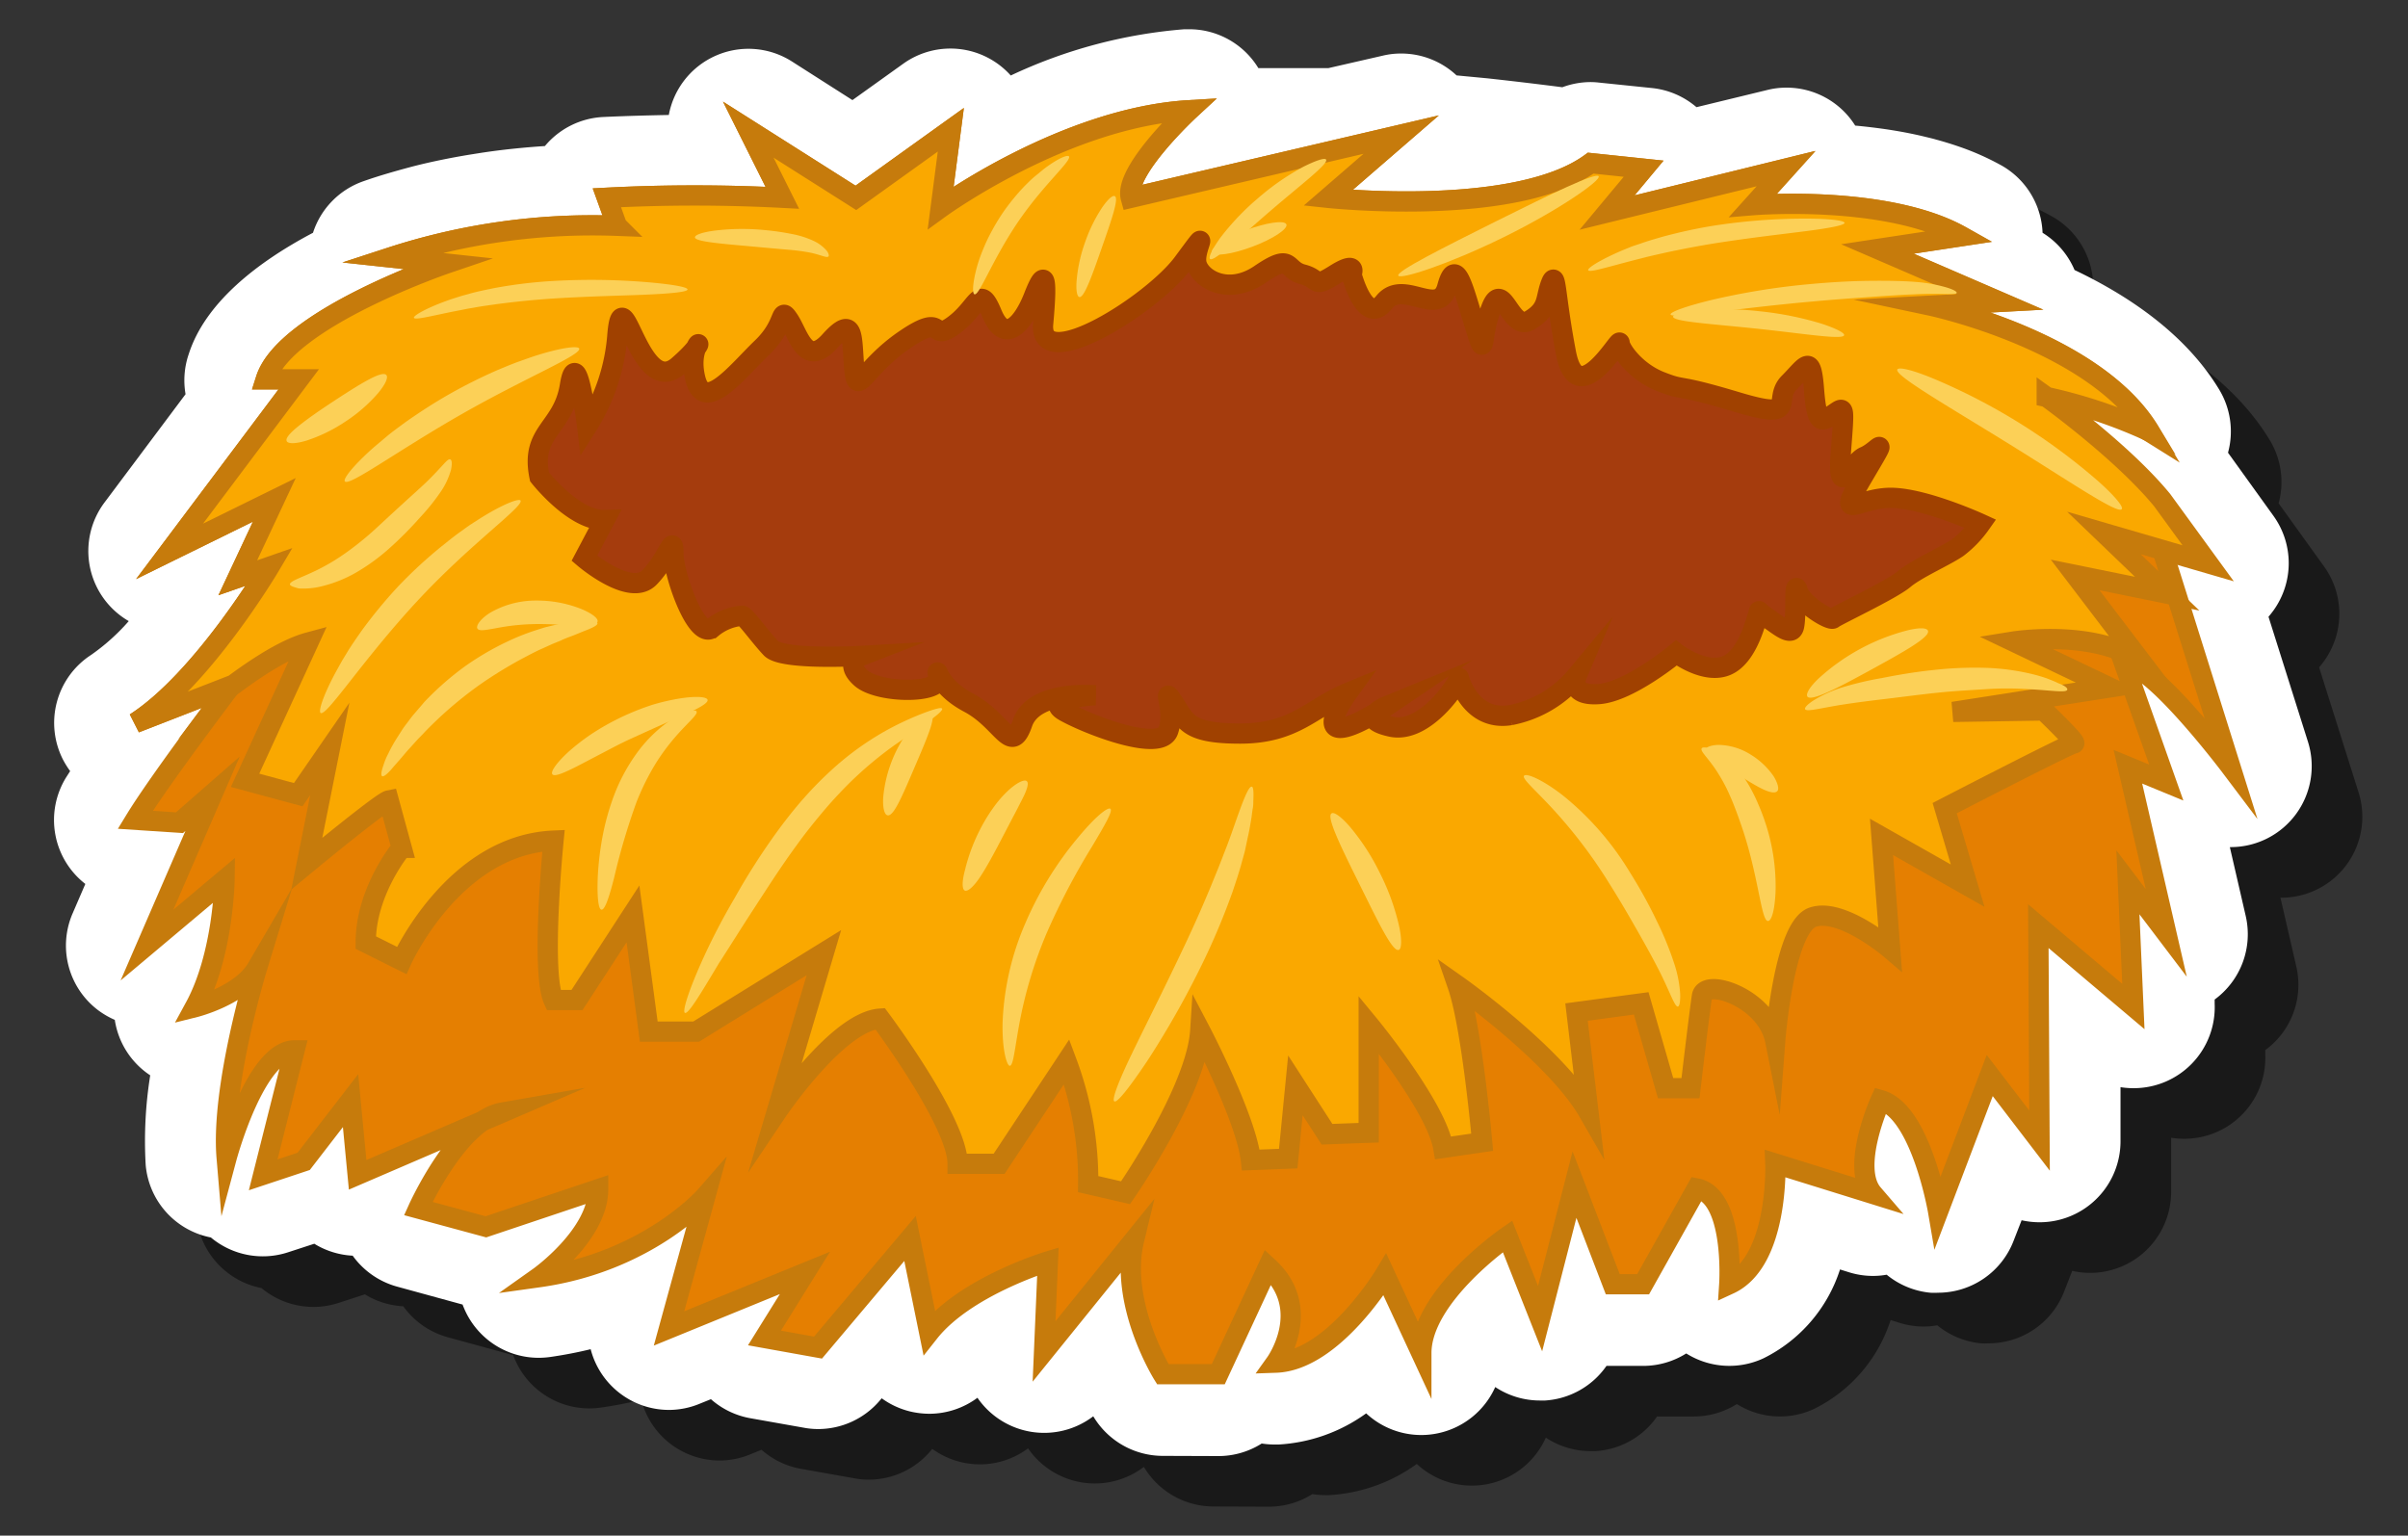 <svg id="abddd162-4938-4b26-8a2b-97e1adde4d72" data-name="Layer 1" xmlns="http://www.w3.org/2000/svg" width="237.88" height="151.73" viewBox="0 0 237.88 151.73">
  <rect x="0" y="0" width="237.88" height="151.73" fill="#333333" stroke="none"/>
  <defs>
    <style>
      .e7013348-fcf8-4e90-84d0-06e54b112a60 {
        opacity: 0.5;
      }

      .a56b9cfc-5b7e-46fb-83f0-dfb4293d08d6 {
        fill: #fff;
      }

      .e21bde6f-4a7a-47f5-ba24-9df9e612ad5c {
        fill: #e57f01;
      }

      .bb6bc314-07b4-421b-aa93-e0c211fcc2bb, .e21bde6f-4a7a-47f5-ba24-9df9e612ad5c {
        stroke: #c67b0c;
      }

      .b84a3889-8113-4918-9463-10e1d330cbe4, .bb6bc314-07b4-421b-aa93-e0c211fcc2bb, .e21bde6f-4a7a-47f5-ba24-9df9e612ad5c {
        stroke-miterlimit: 10;
        stroke-width: 2px;
      }

      .bb6bc314-07b4-421b-aa93-e0c211fcc2bb {
        fill: #faa800;
      }

      .b84a3889-8113-4918-9463-10e1d330cbe4 {
        fill: #a53c0d;
        stroke: #a04100;
      }

      .bd5255b4-e2fd-4d49-8e03-71a228c1a7c0 {
        fill: #fcd057;
      }
    </style>
  </defs>
  <g>
    <path class="e7013348-fcf8-4e90-84d0-06e54b112a60" d="M119.88,148.85a8,8,0,0,1-6.8-3.78l-.08-.13a8,8,0,0,1-11.44-1.83,8,8,0,0,1-4.76,1.58,8.44,8.44,0,0,1-1.86-.22,8,8,0,0,1-2.84-1.31l-.16.19a8,8,0,0,1-6.11,2.85,7.47,7.47,0,0,1-1.41-.13l-5.3-.94a8,8,0,0,1-3.89-1.88l-1.14.46a7.93,7.93,0,0,1-3,.6,8,8,0,0,1-7.74-6c-1.27.31-2.61.57-4,.77a8.56,8.56,0,0,1-1.12.08,8,8,0,0,1-7.43-5,2,2,0,0,1-.1-.26l-6.46-1.77a8,8,0,0,1-4.4-3.06A8,8,0,0,1,36.23,128l-.18-.11-2.61.85a8,8,0,0,1-7.61-1.47,8,8,0,0,1-6.44-7.2,41.13,41.13,0,0,1,.45-8.82,8,8,0,0,1-3.5-5.48,8.28,8.28,0,0,1-1.6-.92,8,8,0,0,1-2.57-9.59l1.26-2.92A8,8,0,0,1,11.54,81.8l.39-.61a9.15,9.15,0,0,1-.7-1.12A8,8,0,0,1,14,69.71a20.6,20.6,0,0,0,3.72-3.34,8,8,0,0,1-2.39-11.73l8-10.69A8,8,0,0,1,23.64,40c1.63-5.1,6.8-9.11,12.28-12a8,8,0,0,1,5-5.1c1.53-.54,3.15-1,4.8-1.44,1.82-.47,3.74-.86,5.68-1.18l1.07-.17c2.09-.32,4.22-.54,6.36-.68a8,8,0,0,1,5.77-2.87c2.16-.1,4.33-.16,6.47-.2a8,8,0,0,1,12.16-5.29l6,3.83,5-3.58a8,8,0,0,1,10.62,1.15A49.29,49.29,0,0,1,122,7.89h.47a8,8,0,0,1,6.84,3.84l2.5,0c1.47,0,3,0,4.42.05l5.36-1.25a7.59,7.59,0,0,1,1.82-.21,8,8,0,0,1,5.47,2.16l3.05.29c2.56.28,5,.57,7.4.88a8.07,8.07,0,0,1,2.8-.51,7.52,7.52,0,0,1,.82.05l5.24.54a8,8,0,0,1,4.39,1.89l7-1.7a7.72,7.72,0,0,1,1.9-.23,8,8,0,0,1,6.78,3.75c1,.09,1.88.2,2.77.32,1.46.21,2.86.47,4.16.79.37.09.72.17,1.06.27q1.11.3,2.16.66a26,26,0,0,1,4.32,1.91A8,8,0,0,1,206.78,28a8,8,0,0,1,3.16,3.68c5.39,2.56,11,6.36,14.3,11.83a8,8,0,0,1,.86,6.22L229.61,56a8,8,0,0,1,0,9.29c-.16.22-.33.44-.51.65L233,78.3a8,8,0,0,1-7.63,10.4h-.09l1.57,6.81a8,8,0,0,1-3.07,8.25v.41a8,8,0,0,1-8,8.35,8.13,8.13,0,0,1-1.3-.1l0,5.3a8,8,0,0,1-9.77,7.85l-.78,2a8,8,0,0,1-7.47,5.16,6.62,6.62,0,0,1-.77,0,8,8,0,0,1-4.31-1.78,7.73,7.73,0,0,1-1.36.12,7.94,7.94,0,0,1-2.39-.37l-.86-.27a14.85,14.85,0,0,1-7.58,8.79,8,8,0,0,1-7.61-.49,8,8,0,0,1-4.26,1.23h-3l-.62,0a8,8,0,0,1-6.06,3.42h-.51a8,8,0,0,1-4.42-1.33,8,8,0,0,1-5.58,4.55,7.9,7.9,0,0,1-1.73.19,8,8,0,0,1-5.44-2.14,16.33,16.33,0,0,1-8.67,3.08H131a8.71,8.71,0,0,1-1.36-.1,8,8,0,0,1-4.28,1.24Z"/>
    <path class="a56b9cfc-5b7e-46fb-83f0-dfb4293d08d6" d="M114.88,143.85a8,8,0,0,1-6.8-3.78l-.08-.13a8,8,0,0,1-11.44-1.83,8,8,0,0,1-4.76,1.58,8.44,8.44,0,0,1-1.86-.22,8,8,0,0,1-2.84-1.31l-.16.19a8,8,0,0,1-6.11,2.85,7.47,7.47,0,0,1-1.41-.13l-5.3-.94a8,8,0,0,1-3.89-1.88l-1.14.46a7.93,7.93,0,0,1-3,.6,8,8,0,0,1-7.74-6c-1.27.31-2.61.57-4,.77a8.56,8.56,0,0,1-1.12.08,8,8,0,0,1-7.43-5,2,2,0,0,1-.1-.26l-6.46-1.77a8,8,0,0,1-4.4-3.06A8,8,0,0,1,31.23,123l-.18-.11-2.61.85a8,8,0,0,1-7.61-1.47,8,8,0,0,1-6.44-7.2,41.13,41.13,0,0,1,.45-8.82,8,8,0,0,1-3.5-5.48,8.28,8.28,0,0,1-1.6-.92,8,8,0,0,1-2.57-9.59l1.26-2.92A8,8,0,0,1,6.54,76.8l.39-.61a9.15,9.15,0,0,1-.7-1.12A8,8,0,0,1,9,64.71a20.6,20.6,0,0,0,3.72-3.34,8,8,0,0,1-2.39-11.73l8-10.69A8,8,0,0,1,18.64,35c1.63-5.1,6.8-9.11,12.28-12a8,8,0,0,1,5-5.1c1.53-.54,3.15-1,4.8-1.44,1.82-.47,3.74-.86,5.68-1.18l1.07-.17c2.09-.32,4.22-.54,6.36-.68a8,8,0,0,1,5.77-2.87c2.16-.1,4.33-.16,6.47-.2A8,8,0,0,1,78.21,6.06l6,3.83,5-3.58A8,8,0,0,1,99.85,7.46,49.29,49.29,0,0,1,117,2.89h.47a8,8,0,0,1,6.84,3.84l2.5,0c1.47,0,3,0,4.42,0L136.6,5.5a7.59,7.59,0,0,1,1.82-.21,8,8,0,0,1,5.47,2.16l3.05.29c2.56.28,5,.57,7.4.88a8.07,8.07,0,0,1,2.8-.51,7.52,7.52,0,0,1,.82.05l5.24.54a8,8,0,0,1,4.39,1.89l7-1.7a7.72,7.72,0,0,1,1.9-.23,8,8,0,0,1,6.78,3.75c1,.09,1.88.2,2.77.32,1.46.21,2.86.47,4.16.79.37.09.72.17,1.06.27q1.11.3,2.16.66a26,26,0,0,1,4.32,1.91A8,8,0,0,1,201.78,23a8,8,0,0,1,3.16,3.68c5.39,2.56,11,6.36,14.3,11.83a8,8,0,0,1,.86,6.22L224.61,51a8,8,0,0,1,0,9.29c-.16.22-.33.44-.51.65L228,73.3a8,8,0,0,1-7.63,10.4h-.09l1.57,6.81a8,8,0,0,1-3.07,8.25v.41a8,8,0,0,1-8,8.35,8.13,8.13,0,0,1-1.3-.1l0,5.3a8,8,0,0,1-9.77,7.85l-.78,2a8,8,0,0,1-7.47,5.16,6.62,6.62,0,0,1-.77,0,8,8,0,0,1-4.31-1.78,7.73,7.73,0,0,1-1.36.12,7.94,7.94,0,0,1-2.39-.37l-.86-.27a14.85,14.85,0,0,1-7.58,8.79,8,8,0,0,1-7.61-.49,8,8,0,0,1-4.26,1.23h-3l-.62,0a8,8,0,0,1-6.06,3.42h-.51a8,8,0,0,1-4.42-1.33,8,8,0,0,1-5.58,4.55,7.9,7.9,0,0,1-1.73.19,8,8,0,0,1-5.44-2.14,16.33,16.33,0,0,1-8.67,3.08H126a8.71,8.71,0,0,1-1.36-.1,8,8,0,0,1-4.28,1.24Z"/>
    <g>
      <path class="e21bde6f-4a7a-47f5-ba24-9df9e612ad5c" d="M35.33,116.08l14.28-6.15c-4.35.76-8.29,9.48-8.29,9.48L48,121.22l11.09-3.72c0,4.54-5.87,8.7-5.87,8.7,10.79-1.51,16.46-8,16.46-8l-3.59,13.06,13.43-5.49-4,6.43,5.29.95,9.09-10.78,1.89,9.27c3.59-4.54,11.73-7,11.73-7l-.38,8.89,8.89-11c-1.51,6.25,2.84,13.25,2.84,13.25h5.48l4.92-10.6c4.54,4.17.76,9.46.76,9.46,5.67-.19,10.78-8.7,10.78-8.7l3.6,7.76c0-5.68,8.51-11.54,8.51-11.54l3.22,8.13,3.4-13.24,3.78,9.84h3l5.3-9.46c3.78.75,3.21,9.46,3.21,9.46,4.92-2.27,4.55-11.92,4.55-11.92l9.64,3c-2.27-2.64.76-9.27.76-9.27,4,1.14,5.68,11,5.68,11l5.1-13.43,4.92,6.43-.12-21.19,9.39,7.94-.54-12.27,3.79,5-3.79-16.42L214,77.32l-4.15-11.73c2.71-.18,10.47,10.11,10.47,10.11l-8-25.47c-1.63-5.59-11.56-11.37-11.56-11.37,4.34-.72,11.56,3.79,11.56,3.79-5.42-9-21.66-12.45-21.66-12.45l6.86-.37-12.1-5.23,8.3-1.26c-7.4-4.16-20.58-3.07-20.58-3.07l3.25-3.61L158.76,21l3.61-4.33-5.23-.55c-7.4,5.42-25.94,3.43-25.94,3.43l7.22-6.25-26.71,6.25c-.73-2.64,5.77-8.66,5.77-8.66-12.27.72-24.55,9.63-24.55,9.63l1-7.7-9.38,6.73L73.92,12.81l3.36,6.73a166.85,166.85,0,0,0-17.33,0l1,2.77a64.42,64.42,0,0,0-22.39,3.13l5.54.6S28.18,31.46,26.26,37.48h3.25l-12.76,17L27.1,49.39l-3.61,7.7L26.62,56S20,67.17,13.36,71.43l9.48-3.69S15.8,77,13.36,81l4.37.29L21,78.43,14.52,93.38l7.66-6.44s-.1,7.38-2.93,12.58c0,0,4.54-1.13,6.14-3.87,0,0-3.59,11.73-3,18.73,0,0,2.84-10.6,6.71-10.6L26,116.08,30,114.75l4.63-6Z"/>
      <path class="bb6bc314-07b4-421b-aa93-e0c211fcc2bb" d="M213.59,49.41c-4-4.87-11.4-10.18-11.4-10.18a49.91,49.91,0,0,1,10.19,3.42c-5.42-9-21.66-12.45-21.66-12.45l6.86-.37-12.1-5.23,8.3-1.26c-7.4-4.16-20.58-3.07-20.58-3.07l3.25-3.61L158.76,21l3.61-4.33-5.23-.55c-7.4,5.42-25.94,3.43-25.94,3.43l7.22-6.25-26.71,6.25c-.73-2.64,5.77-8.66,5.77-8.66-12.27.72-24.55,9.63-24.55,9.63l1-7.7-9.38,6.73L73.92,12.81l3.36,6.73a166.85,166.85,0,0,0-17.33,0l1,2.77a64.42,64.42,0,0,0-22.39,3.13l5.54.6S28.18,31.46,26.26,37.48h3.25l-12.76,17L27.1,49.39l-3.61,7.7L26.62,56S20,67.17,13.36,71.43l9.48-3.69-.15.2c2.64-2,5.55-3.86,7.77-4.46L24.21,77.1l5.25,1.42L32.58,74,30.31,85.33s7.38-6.1,8.09-6.24l1.28,4.68S36.13,88,36.13,93.13l3.55,1.77s5.11-11.41,15-11.84c0,0-1.28,12.91,0,15.75H57l5.53-8.51,1.56,11.63h4.68l12.62-7.8-4.67,15.75s6-8.94,10.22-9.23c0,0,7.66,10.22,7.66,14.34H98.7l6.67-10.08A33.54,33.54,0,0,1,107.5,117l3.69.85s7-10.07,7.38-16c0,0,4.54,8.65,5,12.77l3.69-.14.71-7.24,3.12,4.83,4.12-.15V101.22s6.67,8.09,7.37,12.2l3.84-.56s-1-11.35-2.42-15.47c0,0,9.65,6.81,12.92,12.49L155.74,100l6.39-.86,2.41,8.38H167s.85-7.24,1.13-9.09,6.39.15,7.24,4.4c0,0,.85-11.21,3.69-12.2s7.66,3.12,7.66,3.12l-.85-11.06,8.51,4.82-2.27-7.66s12.35-6.39,12.77-6.39-3-3.26-3-3.26l-8.94.14,15.47-2.41-9.51-4.54s7.95-1.28,12.63,2L205,56.81l9.09,1.85-6.25-6,10.3,3Z"/>
      <path class="b84a3889-8113-4918-9463-10e1d330cbe4" d="M53.3,47.12s3.4,4.35,6.43,4.26l-2,3.78s4.54,3.88,6.44,1.89,2.36-4.44,2.36-2.36,2.27,8.51,3.79,7.38a5.35,5.35,0,0,1,3-1.23c.29,0,1.7,2,2.84,3.21s8.89.76,8.89.76-1.7.66,0,2.18,7.85,1.6,7.66,0-.38.66,3,2.45,4.16,5.3,5.3,2,7.19-2.74,7.19-2.74-5.4.28-3,1.61,9.46,4.06,10.21,1.89-.75-4.64.48-2.84,1.23,3.12,6.62,3.12,7.09-2.55,10.59-4c0,0-2.17,3-1,3.4s4.83-2.08,4.83-2.08-3,1.23.47,2,6.81-4.54,6.72-4.82,1,4.35,5.1,3.68a11.28,11.28,0,0,0,6.53-3.87s-.85,2,2.18,1.79,7.66-4.06,7.66-4.06,2.84,2.17,5,1.23,2.93-4.73,3.12-5.11-.28-.38.85.38,2.37,1.89,2.65.94,0-4.92.38-3.59,3.22,3,3.5,2.74,5.77-2.84,7-3.88,4.07-2.27,5.3-3.12a10.74,10.74,0,0,0,2.27-2.36s-5.58-2.56-8.89-2.56-5.49,2.56-2.75-2.08,1.52-2.55.19-2-2.74,4.54-2.36-.38.38-4.54-.76-3.79-1.61,1.14-1.89-2.46-.76-2.36-2.46-.66,1.13,3.79-5.2,1.89-4.92-1-7.48-2S160,34.45,160,33.88s-4.17,6.9-5.3,1-.95-8.32-1.51-6.81-.19,2.46-2.08,3.59-2.65-4.16-3.79-1.23-.47,5.49-1.61,1.8-1.89-7-2.74-3.88-4.35-.85-6.24,1.52-3.22-2.76-3.22-2.76.66-1.43-1.61,0-1.42.46-3.21,0-1-2.19-4.21,0-6,.39-6.29-1.12,1.69-4.07-1.33,0-14.28,11.16-13.81,6,.1-5.3-.94-2.65S99.27,34.07,98,31s-1.33-.66-3.79,1.14-.66-1.42-4.82,1.42-4.73,5.86-5,2.83S84.42,31,82,33.69s-3.12-.66-4.07-2.08-.19.38-2.65,2.74-5.77,6.72-6.62,2.93S70.8,32.84,67,36.15,61.53,27.16,61,33A19.56,19.56,0,0,1,58,42.11s-1-8.33-1.7-4S52.35,42.58,53.3,47.12Z"/>
      <path class="bd5255b4-e2fd-4d49-8e03-71a228c1a7c0" d="M99.76,105.31c-.3,0-.76-1.55-.72-4.16a27.12,27.12,0,0,1,2.23-9.88,34.1,34.1,0,0,1,5.28-8.58c1.66-2,2.91-3,3.15-2.77s-.54,1.57-1.82,3.72a69.07,69.07,0,0,0-4.47,8.53,42.85,42.85,0,0,0-2.74,9.14C100.23,103.73,100.1,105.29,99.76,105.31Z"/>
      <path class="bd5255b4-e2fd-4d49-8e03-71a228c1a7c0" d="M95.32,88c-.29-.12-.3-.88,0-2a18,18,0,0,1,1.59-4.22,16.54,16.54,0,0,1,1.33-2.13,11.1,11.1,0,0,1,1.38-1.56c.88-.8,1.59-1.11,1.82-.9s0,.91-.52,1.9c-.25.49-.54,1.07-.88,1.7l-1.08,2.07c-.77,1.48-1.5,2.83-2.13,3.78S95.62,88.11,95.32,88Z"/>
      <path class="bd5255b4-e2fd-4d49-8e03-71a228c1a7c0" d="M67.66,100.08c-.28-.14.39-2.31,1.92-5.64.77-1.67,1.76-3.61,3-5.72a66.76,66.76,0,0,1,4.27-6.66c.84-1.14,1.7-2.23,2.59-3.23a35.59,35.59,0,0,1,2.72-2.76,28.62,28.62,0,0,1,5.31-3.85,29.77,29.77,0,0,1,4-1.85c1-.36,1.53-.49,1.6-.35s-.35.54-1.18,1.14-2,1.41-3.5,2.45a37,37,0,0,0-4.72,4c-.82.83-1.65,1.73-2.47,2.71s-1.64,2-2.44,3.11c-1.61,2.19-3,4.38-4.31,6.39S72,93.67,71,95.21C69.15,98.3,68,100.22,67.66,100.08Z"/>
      <path class="bd5255b4-e2fd-4d49-8e03-71a228c1a7c0" d="M87.68,80.56c-.31-.06-.49-.73-.43-1.78a13.13,13.13,0,0,1,3.16-7.4c.73-.77,1.33-1.11,1.59-.93s.14.85-.19,1.79-.85,2.15-1.43,3.5-1.09,2.56-1.54,3.45S88,80.63,87.68,80.56Z"/>
      <path class="bd5255b4-e2fd-4d49-8e03-71a228c1a7c0" d="M110.08,108.82c-.28-.16.43-2,1.75-4.74s3.26-6.55,5.24-10.76c1-2.11,1.88-4.13,2.65-6,.38-.94.75-1.82,1.06-2.65l.47-1.21.41-1.12c1-2.86,1.64-4.68,2-4.61.15,0,.2.52.15,1.4,0,.22,0,.47-.05.73s-.08.55-.12.86c-.1.61-.21,1.32-.39,2.08L123,84c-.1.42-.23.84-.35,1.29-.24.89-.55,1.81-.88,2.8-.69,1.94-1.54,4.05-2.55,6.2a89.47,89.47,0,0,1-5.91,10.58C111.56,107.47,110.36,109,110.08,108.82Z"/>
      <path class="bd5255b4-e2fd-4d49-8e03-71a228c1a7c0" d="M138.17,93.86c-.62.19-2.06-2.84-3.87-6.49s-3.3-6.66-2.76-7c.26-.18,1,.36,1.9,1.42a22.39,22.39,0,0,1,2.94,4.6,22.79,22.79,0,0,1,1.84,5.14C138.5,92.86,138.47,93.77,138.17,93.86Z"/>
      <path class="bd5255b4-e2fd-4d49-8e03-71a228c1a7c0" d="M165.75,99.46c-.33,0-.77-1.44-1.88-3.62-.56-1.1-1.27-2.39-2.09-3.83s-1.72-3-2.73-4.6a48.61,48.61,0,0,0-5.8-7.64c-1.68-1.81-2.88-2.81-2.7-3.11s1.71.29,3.79,1.89A28.92,28.92,0,0,1,161,86.17,47.9,47.9,0,0,1,163.67,91a31.69,31.69,0,0,1,1.72,4.2,11.9,11.9,0,0,1,.59,3C166,99,165.91,99.44,165.75,99.46Z"/>
      <path class="bd5255b4-e2fd-4d49-8e03-71a228c1a7c0" d="M174.65,91c-.66,0-.9-4.22-2.48-9-.2-.59-.4-1.17-.61-1.73s-.41-1.08-.63-1.57a16.2,16.2,0,0,0-1.31-2.46c-.85-1.33-1.67-2-1.52-2.28,0-.07.13-.11.28-.11A1.62,1.62,0,0,1,169,74a5.42,5.42,0,0,1,1.87,1.19,10.74,10.74,0,0,1,2,2.58,16.36,16.36,0,0,1,.82,1.68c.26.59.5,1.22.71,1.86a19.81,19.81,0,0,1,1,6.87C175.31,90,175,91,174.65,91Z"/>
      <path class="bd5255b4-e2fd-4d49-8e03-71a228c1a7c0" d="M175.56,78.18c-.22.23-.76.11-1.45-.22s-1.52-.86-2.41-1.41-1.68-1-2.3-1.33-1-.65-1-1,.52-.6,1.4-.62a6.16,6.16,0,0,1,3.13.95,7.51,7.51,0,0,1,2.29,2.16C175.64,77.41,175.78,78,175.56,78.18Z"/>
      <path class="bd5255b4-e2fd-4d49-8e03-71a228c1a7c0" d="M204.22,68.15c-.11.33-1.57.06-3.89-.06-1.16-.07-2.53-.1-4.07,0s-3.22.18-5,.37-3.48.42-5,.6-2.94.36-4.09.54c-2.3.35-3.7.77-3.85.47-.07-.14.2-.44.78-.83A12.63,12.63,0,0,1,181.73,68a31.63,31.63,0,0,1,4.15-1c1.56-.31,3.29-.61,5.14-.8a36.75,36.75,0,0,1,5.26-.21,22.78,22.78,0,0,1,4.29.57,16.16,16.16,0,0,1,1.61.46c.46.18.85.33,1.16.49C204,67.75,204.27,68,204.22,68.15Z"/>
      <path class="bd5255b4-e2fd-4d49-8e03-71a228c1a7c0" d="M190.46,62.33c.22.62-2.42,2.09-5.63,3.85s-5.88,3.16-6.28,2.65c-.19-.26.25-1,1.16-1.84a20.64,20.64,0,0,1,8.58-4.67C189.53,62,190.35,62,190.46,62.33Z"/>
      <path class="bd5255b4-e2fd-4d49-8e03-71a228c1a7c0" d="M54.57,76.51c-.2-.24.36-1.09,1.54-2.18a20.87,20.87,0,0,1,2.21-1.73,24.52,24.52,0,0,1,3-1.71,24.85,24.85,0,0,1,3.19-1.27A21.37,21.37,0,0,1,67.24,69c1.58-.24,2.59-.15,2.66.15s-.8.8-2.2,1.43l-2.44,1.08c-.91.41-1.91.86-3,1.36s-2,1-2.89,1.46l-2.37,1.24C55.69,76.38,54.78,76.77,54.57,76.51Z"/>
      <path class="bd5255b4-e2fd-4d49-8e03-71a228c1a7c0" d="M59.42,89.88c-.31,0-.46-1.33-.36-3.41a30,30,0,0,1,.43-3.64,24.48,24.48,0,0,1,1.23-4.4,18,18,0,0,1,2.22-4.06,13.65,13.65,0,0,1,2.65-2.74,8.06,8.06,0,0,1,2.22-1.26c.58-.2.94-.21,1-.08.16.31-.85,1.08-2.11,2.54a20.84,20.84,0,0,0-2,2.73,24.78,24.78,0,0,0-1.83,3.72,64.81,64.81,0,0,0-2.2,7.44C60.17,88.69,59.75,89.92,59.42,89.88Z"/>
      <path class="bd5255b4-e2fd-4d49-8e03-71a228c1a7c0" d="M37.75,76.69c-.14-.08-.09-.47.15-1.14.05-.17.12-.35.2-.55s.19-.41.3-.63a14.61,14.61,0,0,1,.83-1.48l.53-.83c.19-.29.42-.57.64-.87.43-.6,1-1.19,1.51-1.82A29.15,29.15,0,0,1,46,65.79a28.22,28.22,0,0,1,4.73-2.68,22.85,22.85,0,0,1,2.21-.84c.36-.11.69-.23,1-.31l1-.24a14,14,0,0,1,1.67-.29c.25,0,.48-.07.69-.08h.59c.7,0,1.1.07,1.13.23s-.32.38-1,.65l-.53.21-.61.25c-.45.19-1,.36-1.5.61l-.86.35-.92.42c-.64.27-1.29.63-2,1a42.58,42.58,0,0,0-4.3,2.65,40.17,40.17,0,0,0-3.91,3.2c-.56.54-1.1,1.05-1.57,1.56-.24.25-.48.49-.7.73l-.62.69c-.41.44-.74.86-1.06,1.22l-.44.5-.37.43C38.21,76.52,37.89,76.77,37.75,76.69Z"/>
      <path class="bd5255b4-e2fd-4d49-8e03-71a228c1a7c0" d="M47.17,62.12c-.18-.25.23-.94,1.27-1.59A9,9,0,0,1,53,59.34a11.75,11.75,0,0,1,4.47.85c1.06.45,1.64.92,1.56,1.23s-.82.4-1.91.38-2.54-.15-4.09-.14a22.07,22.07,0,0,0-3.92.39C48.05,62.24,47.35,62.39,47.17,62.12Z"/>
      <path class="bd5255b4-e2fd-4d49-8e03-71a228c1a7c0" d="M31.68,70.45c-.26-.14.24-1.74,1.52-4.1l.51-.92c.18-.32.39-.64.6-1,.41-.67.89-1.36,1.4-2.09a48.07,48.07,0,0,1,3.68-4.46A45.89,45.89,0,0,1,43.6,54c.7-.56,1.35-1.09,2-1.54.32-.23.63-.46.93-.66l.89-.57c2.27-1.43,3.83-2,4-1.78.36.58-5,4.3-10.33,10.08S32.28,70.77,31.68,70.45Z"/>
      <path class="bd5255b4-e2fd-4d49-8e03-71a228c1a7c0" d="M28.64,57.74c0-.34,1.1-.64,2.69-1.42A20.06,20.06,0,0,0,34,54.74a29.76,29.76,0,0,0,3-2.4c1-.92,2-1.85,2.92-2.69s1.73-1.55,2.37-2.18,1.11-1.15,1.46-1.53.57-.61.73-.55.2.39.08,1a7.3,7.3,0,0,1-1,2.17,22,22,0,0,1-2.13,2.64,36.08,36.08,0,0,1-2.9,2.92,20,20,0,0,1-3.42,2.49,13,13,0,0,1-3.25,1.3,7.46,7.46,0,0,1-2.36.23C29,58,28.65,57.89,28.64,57.74Z"/>
      <path class="bd5255b4-e2fd-4d49-8e03-71a228c1a7c0" d="M34.07,47.57c-.2-.24.74-1.45,2.56-3.11.46-.41,1-.85,1.53-1.3s1.18-.92,1.83-1.4c1.33-.94,2.82-1.92,4.46-2.85a52,52,0,0,1,4.73-2.36c.75-.31,1.46-.61,2.14-.85s1.31-.47,1.9-.65c2.35-.72,3.88-.9,4-.61.21.64-5.3,2.88-11.61,6.48S34.51,48.07,34.07,47.57Z"/>
      <path class="bd5255b4-e2fd-4d49-8e03-71a228c1a7c0" d="M40.89,31.4c-.08-.2,1.26-1,3.66-1.83l.94-.3c.33-.1.68-.18,1-.28.72-.2,1.5-.35,2.31-.52a46,46,0,0,1,5.37-.68,66.47,66.47,0,0,1,9.75.09c2.48.21,4,.48,4,.72s-1.55.4-4,.51-5.88.16-9.61.41c-1.87.13-3.63.32-5.23.53-.8.12-1.56.21-2.26.35-.36.06-.7.11-1,.18l-.94.18C42.47,31.25,41,31.64,40.89,31.4Z"/>
      <path class="bd5255b4-e2fd-4d49-8e03-71a228c1a7c0" d="M28.32,43.58c-.13-.29.35-.82,1.18-1.49s2-1.49,3.34-2.37,2.54-1.65,3.48-2.16,1.62-.75,1.84-.51-.08.91-.79,1.77a15.3,15.3,0,0,1-3.24,2.83,15.59,15.59,0,0,1-3.87,1.89C29.19,43.86,28.45,43.87,28.32,43.58Z"/>
      <path class="bd5255b4-e2fd-4d49-8e03-71a228c1a7c0" d="M81.84,25.34c-.18.18-.81-.19-1.92-.4a19.44,19.44,0,0,0-2-.26l-2.58-.23c-3.65-.34-6.66-.53-6.69-1,0-.24.74-.51,2-.67a22.55,22.55,0,0,1,4.86-.05,24.66,24.66,0,0,1,2.66.38,9.17,9.17,0,0,1,2.18.68,3.87,3.87,0,0,1,1.29.95C81.86,25,81.92,25.26,81.84,25.34Z"/>
      <path class="bd5255b4-e2fd-4d49-8e03-71a228c1a7c0" d="M96.27,29.08c-.22-.06-.21-1,.2-2.56.1-.38.23-.8.39-1.23s.35-.89.56-1.36A21.63,21.63,0,0,1,99.08,21a21.79,21.79,0,0,1,2.14-2.62c.37-.37.72-.72,1.07-1s.68-.57,1-.81c1.26-.93,2.17-1.3,2.31-1.12.3.42-2.56,2.82-5.08,6.55S96.76,29.2,96.27,29.08Z"/>
      <path class="bd5255b4-e2fd-4d49-8e03-71a228c1a7c0" d="M110.13,19.38c.43.23-.36,2.45-1.3,5.14s-1.72,4.91-2.2,4.83c-.24-.05-.35-.68-.27-1.66a15,15,0,0,1,.83-3.75,15.28,15.28,0,0,1,1.69-3.44C109.44,19.69,109.92,19.26,110.13,19.38Z"/>
      <path class="bd5255b4-e2fd-4d49-8e03-71a228c1a7c0" d="M131,15.77c.25.42-2.45,2.44-5.56,5.12s-5.52,5-5.9,4.7c-.18-.15.19-.95,1-2.08a24.91,24.91,0,0,1,3.75-3.94,24.52,24.52,0,0,1,4.48-3.1C130.07,15.82,130.91,15.57,131,15.77Z"/>
      <path class="bd5255b4-e2fd-4d49-8e03-71a228c1a7c0" d="M127.08,22.17c.17.45-1.33,1.44-3.35,2.2s-3.79,1-4,.58,1.33-1.44,3.34-2.2S126.91,21.72,127.08,22.17Z"/>
      <path class="bd5255b4-e2fd-4d49-8e03-71a228c1a7c0" d="M157.93,17.42c.24.4-3.85,3.29-9.35,6s-10.28,4.24-10.45,3.81,4.24-2.66,9.67-5.37S157.68,17,157.93,17.42Z"/>
      <path class="bd5255b4-e2fd-4d49-8e03-71a228c1a7c0" d="M156.9,26.7c-.1-.21,1.13-1,3.33-1.95l.86-.35c.31-.12.63-.22,1-.34.65-.24,1.37-.44,2.12-.66a50.32,50.32,0,0,1,5-1.09,59.17,59.17,0,0,1,9.19-.71c2.35,0,3.81.19,3.82.42s-1.43.51-3.75.81-5.5.65-9,1.2c-1.74.28-3.39.6-4.88.92-.74.17-1.45.32-2.11.49l-.95.24-.88.23C158.39,26.51,157,26.93,156.9,26.7Z"/>
      <path class="bd5255b4-e2fd-4d49-8e03-71a228c1a7c0" d="M193.3,28.94c-.06.24-1.63,0-4.15.14-1.27.05-2.79.15-4.48.27s-3.54.25-5.49.43c-7.77.68-14,1.77-14.15,1.29-.05-.23,1.46-.8,4-1.42a70.36,70.36,0,0,1,10-1.6c2-.18,3.86-.28,5.57-.3s3.26,0,4.58.1a15,15,0,0,1,3.07.54C193,28.61,193.32,28.82,193.3,28.94Z"/>
      <path class="bd5255b4-e2fd-4d49-8e03-71a228c1a7c0" d="M182.18,33.12c-.13.48-3.87-.14-8.48-.63s-8.4-.7-8.42-1.2c0-.23.94-.49,2.5-.63a31,31,0,0,1,6.1.1,32.41,32.41,0,0,1,6,1.2C181.36,32.44,182.24,32.9,182.18,33.12Z"/>
      <path class="bd5255b4-e2fd-4d49-8e03-71a228c1a7c0" d="M209.6,50.31c-.41.51-5.22-2.79-11.3-6.55s-11.14-6.66-10.87-7.25c.14-.29,1.59.06,3.81,1a60.46,60.46,0,0,1,15.81,9.84C208.84,48.91,209.8,50.07,209.6,50.31Z"/>
    </g>
  </g>
</svg>

